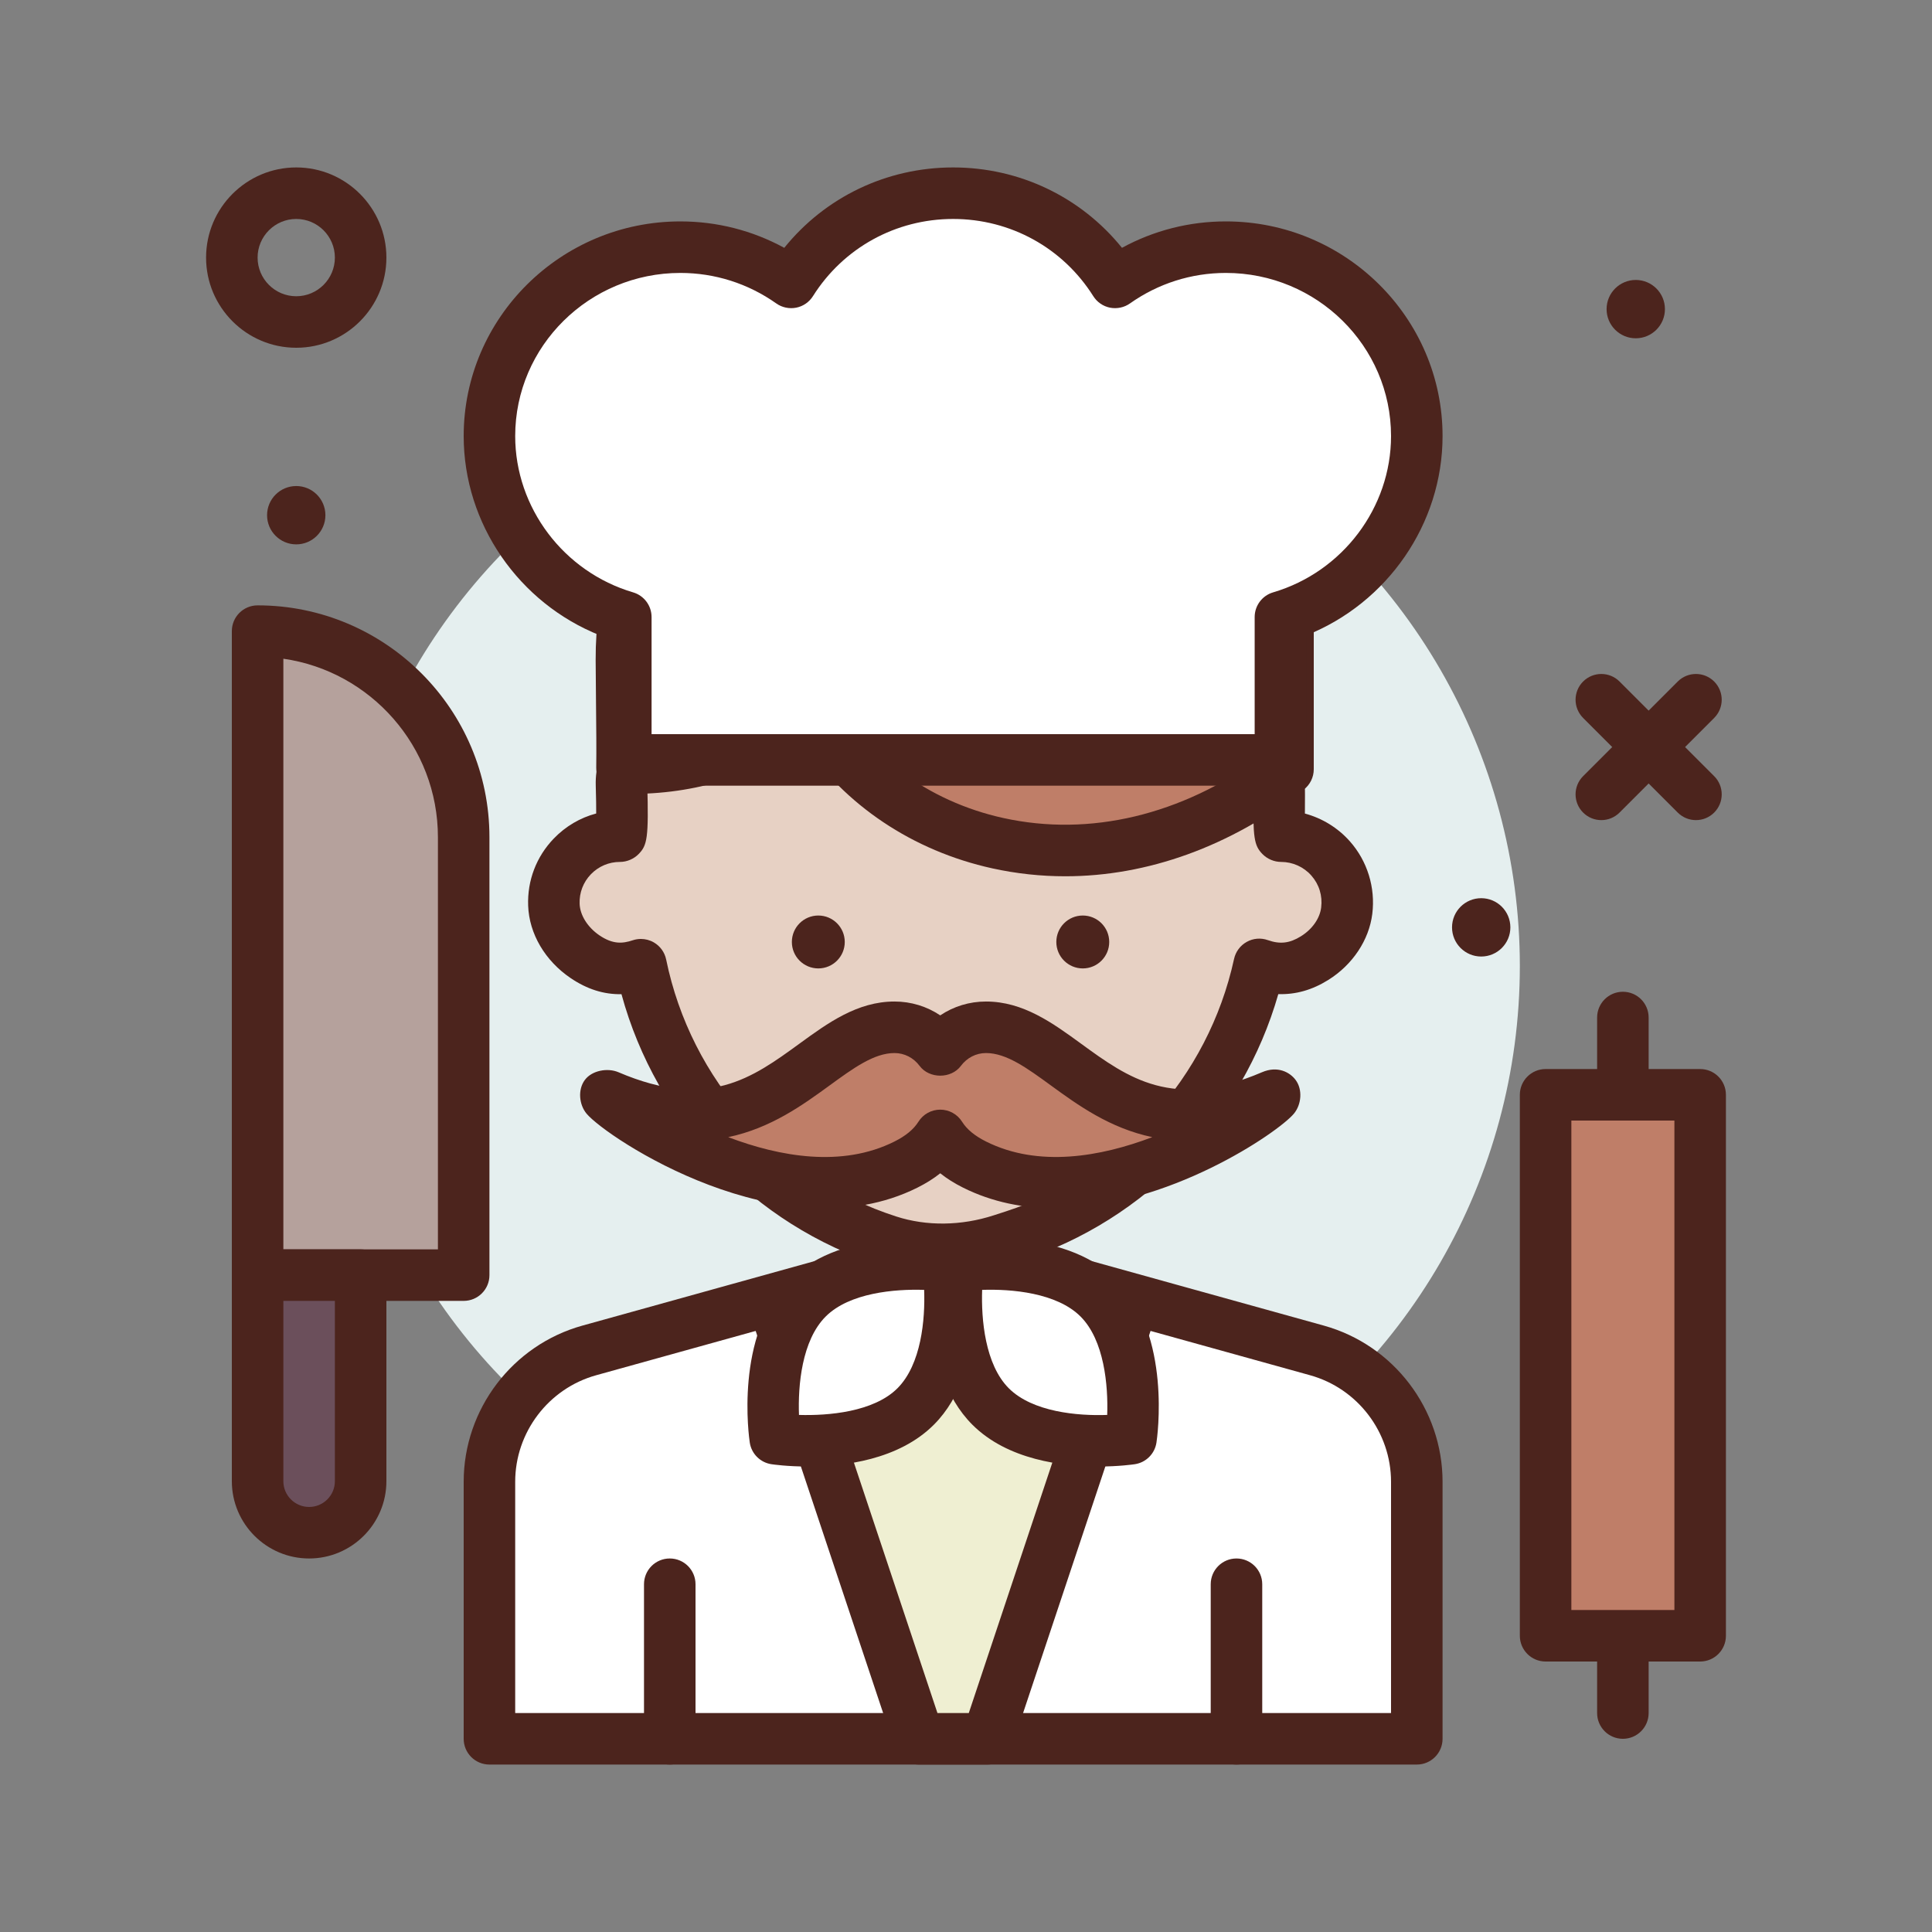 <svg id="chef" enable-background="new 0 0 300 300" height="512" viewBox="0 0 300 300" width="512" xmlns="http://www.w3.org/2000/svg"><rect x="0" y="0" width="300" height="300" fill="#808080" stroke="none"/><path d="m252 270c-2.211 0-4-1.791-4-4v-108c0-2.209 1.789-4 4-4s4 1.791 4 4v108c0 2.209-1.789 4-4 4z" fill="#4c241d"/><circle cx="144" cy="150" fill="#e5efef" r="92"/><path d="m92 242h-12c-2.211 0-4-1.791-4-4s1.789-4 4-4h12c2.211 0 4 1.791 4 4s-1.789 4-4 4z" fill="#4c241d"/><path d="m92 258h-12c-2.211 0-4-1.791-4-4s1.789-4 4-4h12c2.211 0 4 1.791 4 4s-1.789 4-4 4z" fill="#4c241d"/><path d="m216 242h-12c-2.211 0-4-1.791-4-4s1.789-4 4-4h12c2.211 0 4 1.791 4 4s-1.789 4-4 4z" fill="#4c241d"/><path d="m216 258h-12c-2.211 0-4-1.791-4-4s1.789-4 4-4h12c2.211 0 4 1.791 4 4s-1.789 4-4 4z" fill="#4c241d"/><path d="m220 270h-144v-39.908c0-9.51 6.342-17.853 15.505-20.399l46.867-13.019c6.299-1.75 12.957-1.75 19.256 0l46.867 13.019c9.163 2.545 15.505 10.889 15.505 20.399z" fill="#fff"/><path d="m220 274h-144c-2.211 0-4-1.791-4-4v-39.908c0-11.266 7.582-21.238 18.434-24.252l46.867-13.02c7-1.945 14.398-1.945 21.398 0l46.867 13.02c10.852 3.014 18.434 12.986 18.434 24.252v39.908c0 2.209-1.789 4-4 4zm-140-8h136v-35.908c0-7.686-5.172-14.488-12.574-16.545l-46.867-13.02c-5.602-1.555-11.516-1.555-17.117 0l-46.867 13.02c-7.403 2.057-12.575 8.859-12.575 16.545z" fill="#4c241d"/><path d="m153.315 270h-10.63l-22.685-68h56z" fill="#efefd2"/><path d="m153.316 274h-10.633c-1.723 0-3.25-1.102-3.793-2.734l-22.684-68c-.41-1.219-.203-2.561.547-3.604.754-1.043 1.961-1.662 3.246-1.662h56c1.285 0 2.492.619 3.246 1.662.75 1.043.957 2.385.547 3.604l-22.684 68c-.542 1.632-2.069 2.734-3.792 2.734zm-7.75-8h4.867l20.016-60h-44.898z" fill="#4c241d"/><path d="m198.934 129.842c-.302 0-.345-3.019-.295-6.469.085-5.977-3.915-11.292-9.718-12.724-28.38-7.003-58.854-5.695-86.514 2.799-3.626 1.113-6.004 4.593-5.898 8.384.107 3.846.136 8.009-.242 8.009-5.795 0-10.468 4.801-10.26 10.642.117 3.284 2.137 6.252 4.86 8.09 3.303 2.229 6.139 2.071 8.656 1.224 4.074 19.875 18.503 36.496 38.425 42.908 5.712 1.839 11.89 1.663 17.598-.187l1.822-.591c19.602-6.354 33.903-22.626 38.165-42.175 2.506.884 5.361 1.039 8.594-.975 2.617-1.63 4.615-4.306 4.991-7.366.772-6.25-4.085-11.569-10.184-11.569z" fill="#e7d1c4"/><path d="m146.324 198.012c-3.27 0-6.5-.498-9.602-1.496-19.703-6.344-34.816-22.297-40.219-42.139-2.75.049-5.328-.768-7.875-2.486-3.988-2.693-6.465-6.904-6.617-11.264-.141-3.908 1.273-7.609 3.984-10.422 1.836-1.904 4.102-3.229 6.582-3.887.004-1.012-.012-2.422-.07-4.373-.156-5.629 3.434-10.695 8.723-12.32 28.793-8.846 60.281-9.863 88.648-2.857 7.625 1.881 12.871 8.734 12.758 16.662-.016 1.215-.02 2.162-.012 2.898 2.68.719 5.125 2.213 7 4.332 2.703 3.061 3.969 7.158 3.465 11.242-.504 4.076-3.062 7.914-6.844 10.271-2.492 1.551-5.039 2.279-7.75 2.191-5.559 19.441-20.547 35.1-39.891 41.369l-1.828.592c-3.46 1.124-6.979 1.687-10.452 1.687zm-46.801-52.213c.691 0 1.383.18 1.996.533.992.57 1.691 1.541 1.922 2.664 3.844 18.756 17.539 34.047 35.734 39.902 4.711 1.523 10.094 1.457 15.137-.184l1.828-.592c17.875-5.793 31.477-20.822 35.484-39.221.246-1.121.961-2.084 1.965-2.643.996-.562 2.188-.662 3.277-.277 1.902.672 3.387.496 5.148-.6 1.754-1.092 2.926-2.76 3.137-4.461.227-1.834-.316-3.598-1.523-4.961-1.188-1.348-2.902-2.119-4.695-2.119-1.07 0-2.137-.449-2.887-1.211-1.316-1.334-1.5-2.553-1.41-9.312.059-4.123-2.746-7.816-6.672-8.785-26.992-6.658-56.961-5.688-84.383 2.74-1.867.572-3.133 2.402-3.074 4.447.238 8.455-.02 9.541-1.328 10.885-.75.775-1.832 1.236-2.914 1.236-1.715 0-3.316.682-4.512 1.916-1.188 1.234-1.812 2.861-1.75 4.582.066 1.787 1.254 3.672 3.102 4.92 2.039 1.373 3.531 1.289 5.145.748.414-.139.844-.207 1.273-.207zm103.196-17.008h.039z" fill="#4c241d"/><circle cx="168.133" cy="146.269" fill="#4c241d" r="4.107"/><circle cx="127.067" cy="146.269" fill="#4c241d" r="4.107"/><path d="m200 94.936c0-45.173-103.736-53.387-103.507 7.536.022 5.917.151 12.342.09 16.78 11.339.384 21.93-3.329 28.932-10.288 12.073 23.206 45.728 32.721 74.485 10.488 0-8.613 0-20.808 0-24.516z" fill="#bf7e68"/><g fill="#4c241d"><path d="m165.41 136.068c-3.793 0-7.582-.408-11.328-1.23-12.367-2.721-22.902-9.811-29.574-19.748-7.512 5.58-17.473 8.502-28.062 8.158-2.176-.074-3.895-1.877-3.863-4.055.039-2.77.004-6.322-.035-10.039-.023-2.207-.047-4.473-.055-6.668-.082-21.855 11.953-33.441 22.062-39.312 19.336-11.23 49.168-10.912 69.395.734 12.929 7.444 20.05 18.463 20.05 31.028v24.516c0 1.238-.574 2.406-1.555 3.164-11.441 8.845-24.269 13.452-37.035 13.452zm-39.894-31.105c.203 0 .41.016.617.047 1.254.197 2.344.979 2.93 2.107 5.238 10.064 14.98 17.32 26.738 19.906 13.445 2.957 27.641-.445 40.199-9.572v-22.515c0-12.281-8.723-19.881-16.043-24.094-17.941-10.332-44.328-10.652-61.383-.75-8.285 4.812-18.148 14.332-18.082 32.363.008 2.178.031 4.426.055 6.617.02 2.137.043 4.221.051 6.137 8.789-.494 16.691-3.713 22.098-9.084.757-.75 1.773-1.162 2.82-1.162zm74.484 14.488h.039z"/><path d="m46 54c-7.719 0-14-6.281-14-14s6.281-14 14-14 14 6.281 14 14-6.281 14-14 14zm0-20c-3.309 0-6 2.691-6 6s2.691 6 6 6 6-2.691 6-6-2.691-6-6-6z"/><circle cx="230" cy="144" r="4.529"/><circle cx="254" cy="48" r="4.529"/><circle cx="46" cy="80" r="4.529"/><path d="m248.652 127.348c-1.023 0-2.047-.391-2.828-1.172-1.562-1.562-1.562-4.094 0-5.656l14.695-14.695c1.562-1.562 4.094-1.562 5.656 0s1.562 4.094 0 5.656l-14.695 14.695c-.781.781-1.804 1.172-2.828 1.172z"/><path d="m263.348 127.348c-1.023 0-2.047-.391-2.828-1.172l-14.695-14.695c-1.562-1.562-1.562-4.094 0-5.656s4.094-1.562 5.656 0l14.695 14.695c1.562 1.562 1.562 4.094 0 5.656-.781.781-1.805 1.172-2.828 1.172z"/></g><path d="m197.526 170.176c-24.874 10.66-31.981-10.66-44.419-10.66-2.92 0-5.487 1.427-7.107 3.602-1.62-2.175-4.187-3.602-7.107-3.602-12.437 0-19.544 21.321-44.419 10.66-4.51-1.933 24.874 21.321 46.195 10.66 2.64-1.32 4.276-2.852 5.33-4.532 1.054 1.68 2.691 3.212 5.33 4.532 21.322 10.661 50.706-12.592 46.197-10.66z" fill="#bf7e68"/><path d="m163.852 187.619c-4.859 0-9.734-.918-14.309-3.203-1.332-.666-2.512-1.406-3.543-2.229-1.031.822-2.211 1.562-3.543 2.229-20.938 10.465-48.238-7.746-51.367-11.477-1.188-1.418-1.387-3.752-.281-5.238 1.105-1.492 3.543-1.928 5.238-1.201 13.852 5.93 20.758.896 28.074-4.43 4.426-3.223 9-6.555 14.773-6.555 2.578 0 5.027.758 7.105 2.15 2.078-1.393 4.527-2.15 7.105-2.15 5.773 0 10.348 3.332 14.773 6.555 7.316 5.328 14.23 10.359 28.074 4.43 2.441-1.053 4.344-.004 5.238 1.201 1.105 1.486.906 3.82-.281 5.238-2.443 2.918-19.658 14.68-37.056 14.68zm-17.852-15.314c1.375 0 2.656.707 3.387 1.873.75 1.193 1.973 2.201 3.734 3.082 8.145 4.07 17.816 2.354 25.805-.686-6.629-1.391-11.613-5.02-15.758-8.037-3.699-2.695-6.895-5.021-10.062-5.021-1.535 0-2.953.727-3.898 1.992-1.508 2.027-4.906 2.027-6.414 0-.945-1.266-2.363-1.992-3.898-1.992-3.168 0-6.363 2.326-10.062 5.021-4.145 3.018-9.129 6.646-15.758 8.037 8 3.041 17.668 4.76 25.805.686 1.762-.881 2.984-1.889 3.734-3.082.729-1.166 2.01-1.873 3.385-1.873zm53.102 1.547v.002s0 0 0-.002z" fill="#4c241d"/><path d="m220 67.714c0-16.2-13.274-29.333-29.647-29.333-6.421 0-12.349 2.041-17.203 5.473-5.235-8.307-14.527-13.854-25.15-13.854s-19.915 5.547-25.15 13.854c-4.854-3.432-10.782-5.473-17.203-5.473-16.373 0-29.647 13.133-29.647 29.333 0 13.286 8.933 24.495 21.176 28.103v22.183h101.647v-22.183c12.244-3.608 21.177-14.817 21.177-28.103z" fill="#fff"/><path d="m198.824 122h-101.648c-2.211 0-4-1.791-4-4v-19.336c-12.606-5.004-21.176-17.326-21.176-30.949 0-18.381 15.094-33.334 33.648-33.334 5.688 0 11.191 1.408 16.133 4.102 6.36-7.881 15.899-12.483 26.219-12.483s19.859 4.602 26.219 12.482c4.941-2.693 10.445-4.102 16.133-4.102 18.555 0 33.648 14.953 33.648 33.334 0 13.623-8.57 25.945-21.176 30.949v19.337c0 2.209-1.789 4-4 4zm-97.648-8h93.648v-18.184c0-1.773 1.168-3.336 2.871-3.836 10.778-3.177 18.305-13.154 18.305-24.265 0-13.969-11.504-25.334-25.648-25.334-5.355 0-10.508 1.639-14.895 4.738-.898.635-2.023.863-3.09.658-1.078-.215-2.02-.863-2.602-1.791-4.73-7.506-12.867-11.986-21.765-11.986s-17.035 4.48-21.766 11.986c-.582.928-1.523 1.576-2.602 1.791-1.07.207-2.195-.023-3.09-.658-4.387-3.1-9.539-4.738-14.895-4.738-14.143 0-25.647 11.365-25.647 25.334 0 11.111 7.527 21.088 18.305 24.266 1.703.5 2.871 2.062 2.871 3.836z" fill="#4c241d"/><path d="m170.616 201.601c7.217 7.217 5.004 21.803 5.004 21.803s-14.585 2.213-21.803-5.004c-7.217-7.217-5.004-21.803-5.004-21.803s14.585-2.213 21.803 5.004z" fill="#fff"/><path d="m170.59 227.721c-5.609 0-14.129-1.023-19.602-6.494-8.547-8.549-6.234-24.553-6.129-25.23.262-1.732 1.621-3.092 3.352-3.355.68-.102 16.684-2.414 25.234 6.133 8.547 8.549 6.234 24.553 6.129 25.23-.262 1.732-1.621 3.092-3.352 3.355-.245.036-2.476.361-5.632.361zm-18.082-27.43c-.16 4.562.449 11.588 4.137 15.279 3.691 3.689 10.695 4.309 15.281 4.139.16-4.562-.449-11.588-4.137-15.279-3.695-3.692-10.719-4.297-15.281-4.139z" fill="#4c241d"/><path d="m125.384 201.601c-7.217 7.217-5.004 21.803-5.004 21.803s14.585 2.213 21.803-5.004c7.217-7.217 5.004-21.803 5.004-21.803s-14.585-2.213-21.803 5.004z" fill="#fff"/><path d="m125.41 227.721c-3.156 0-5.387-.324-5.633-.361-1.73-.264-3.09-1.623-3.352-3.355-.105-.678-2.418-16.682 6.129-25.23 8.547-8.547 24.555-6.234 25.234-6.133 1.73.264 3.09 1.623 3.352 3.355.105.678 2.418 16.682-6.129 25.23-5.468 5.47-13.991 6.494-19.601 6.494zm-1.344-8.012c4.535.137 11.594-.447 15.289-4.139 3.715-3.717 4.316-10.729 4.145-15.279-4.555-.15-11.594.445-15.289 4.139-3.715 3.716-4.316 10.728-4.145 15.279z" fill="#4c241d"/><path d="m104 274c-2.211 0-4-1.791-4-4v-24c0-2.209 1.789-4 4-4s4 1.791 4 4v24c0 2.209-1.789 4-4 4z" fill="#4c241d"/><path d="m192 274c-2.211 0-4-1.791-4-4v-24c0-2.209 1.789-4 4-4s4 1.791 4 4v24c0 2.209-1.789 4-4 4z" fill="#4c241d"/><path d="m72 198h-32v-100c17.673 0 32 14.327 32 32z" fill="#b5a19c"/><path d="m72 202h-32c-2.211 0-4-1.791-4-4v-100c0-2.209 1.789-4 4-4 19.852 0 36 16.15 36 36v68c0 2.209-1.789 4-4 4zm-28-8h24v-64c0-14.082-10.449-25.768-24-27.715z" fill="#4c241d"/><path d="m48 238c-4.418 0-8-3.582-8-8v-32h16v32c0 4.418-3.582 8-8 8z" fill="#6b4f5b"/><path d="m48 242c-6.617 0-12-5.383-12-12v-32c0-2.209 1.789-4 4-4h16c2.211 0 4 1.791 4 4v32c0 6.617-5.383 12-12 12zm-4-40v28c0 2.205 1.793 4 4 4s4-1.795 4-4v-28z" fill="#4c241d"/><path d="m240 170h24v84h-24z" fill="#bf7e68"/><path d="m264 258h-24c-2.211 0-4-1.791-4-4v-84c0-2.209 1.789-4 4-4h24c2.211 0 4 1.791 4 4v84c0 2.209-1.789 4-4 4zm-20-8h16v-76h-16z" fill="#4c241d"/></svg>